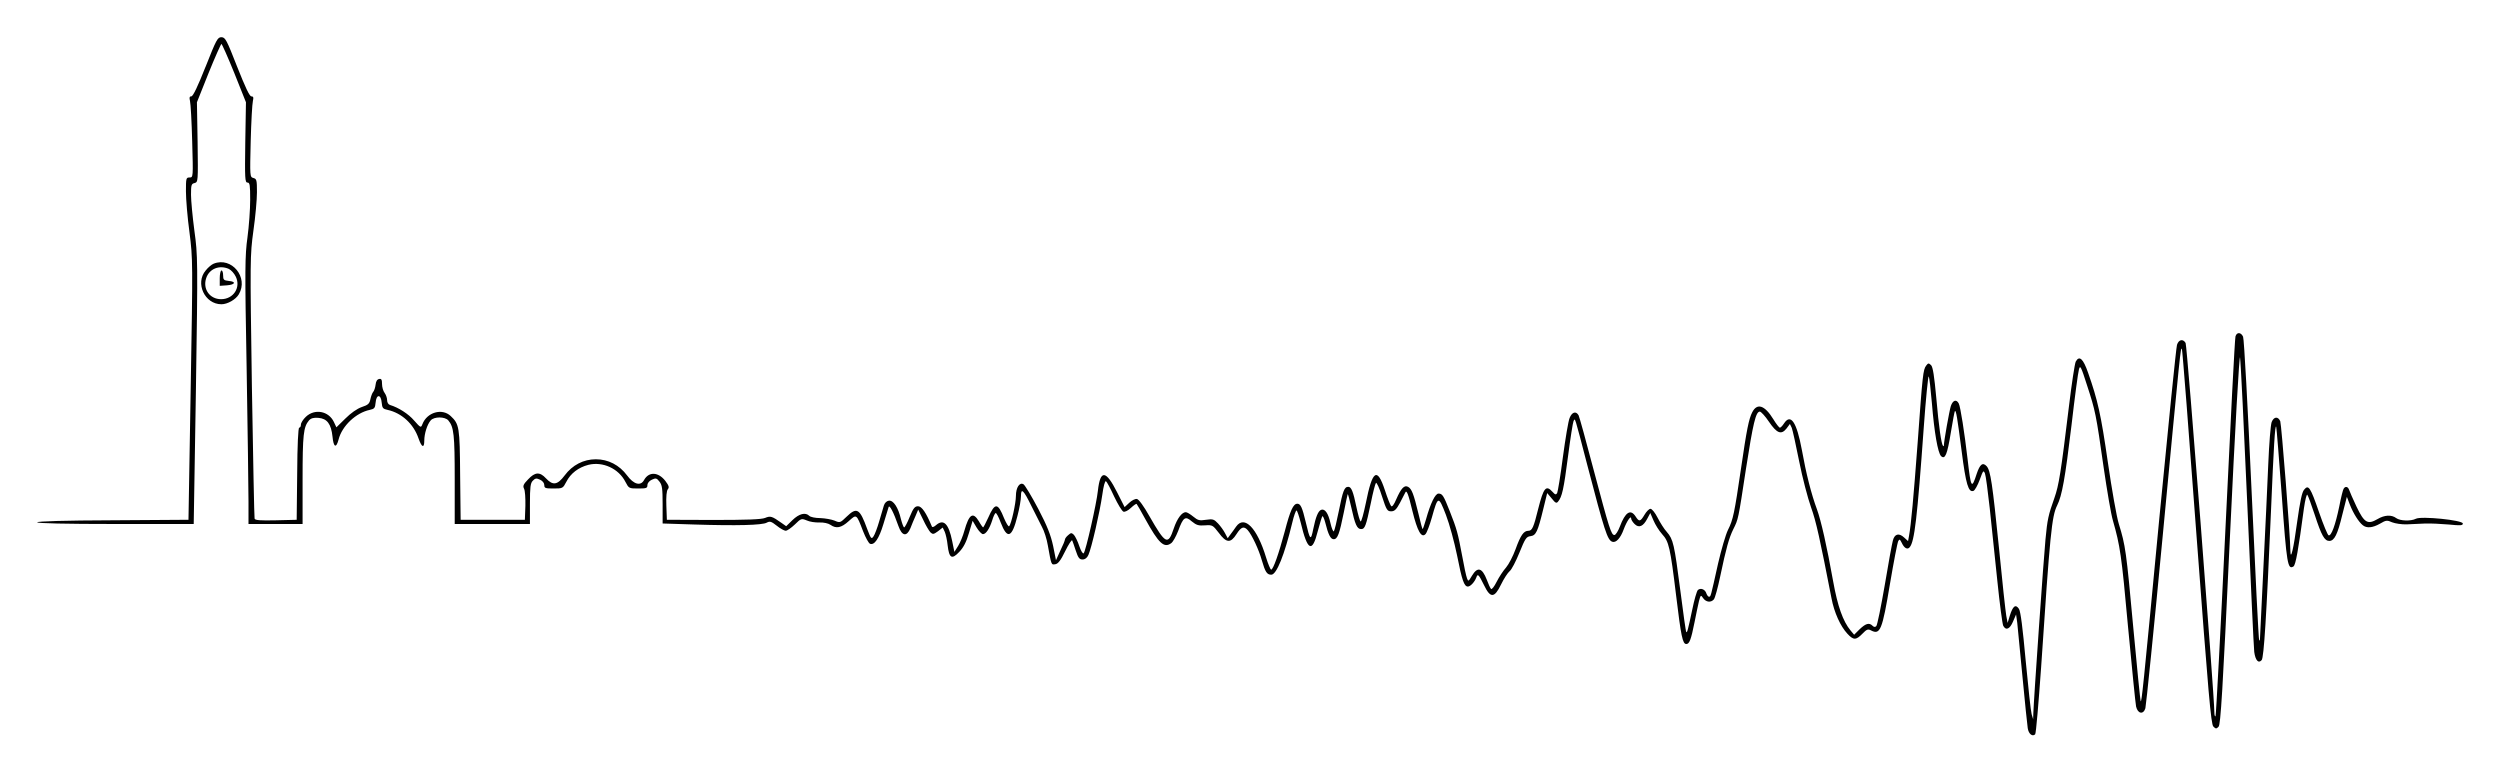 <?xml version="1.0" standalone="no"?>
<!DOCTYPE svg PUBLIC "-//W3C//DTD SVG 20010904//EN"
 "http://www.w3.org/TR/2001/REC-SVG-20010904/DTD/svg10.dtd">
<svg version="1.0" xmlns="http://www.w3.org/2000/svg"
 width="1479pt" height="457pt" viewBox="0 0 1479 457"
 preserveAspectRatio="xMidYMid meet">

<g transform="translate(0,457) scale(0.1,-0.1)"
fill="#000000" stroke="none">
<path d="M1216 4175 c-45 -114 -74 -175 -84 -175 -11 0 -13 -7 -8 -27 4 -16
10 -124 13 -240 6 -213 6 -213 -16 -213 -20 0 -21 -5 -21 -82 0 -46 9 -155 21
-243 20 -158 20 -172 7 -930 l-13 -770 -447 -3 c-287 -1 -448 -6 -448 -12 0
-6 164 -10 463 -10 l463 0 13 792 c12 777 11 796 -9 943 -11 83 -20 179 -20
213 0 57 2 65 21 69 21 6 21 8 18 242 l-4 236 69 173 c38 94 73 172 76 172 3
0 38 -78 76 -172 l69 -173 -4 -237 c-3 -214 -2 -238 13 -238 14 0 16 -15 16
-102 0 -56 -7 -156 -16 -222 -15 -108 -16 -184 -5 -775 6 -361 11 -716 11
-788 l0 -133 160 0 160 0 0 264 c0 265 5 310 38 349 12 13 27 17 55 15 52 -4
76 -36 84 -111 6 -64 22 -71 36 -17 20 80 103 158 184 175 28 6 32 11 35 43 4
51 32 51 36 0 3 -32 7 -37 35 -43 83 -18 154 -83 183 -169 19 -54 34 -60 34
-12 0 40 17 95 38 119 20 23 84 23 104 0 33 -39 38 -84 38 -349 l0 -264 223 0
222 0 0 120 c0 99 3 122 17 136 14 15 22 16 43 6 15 -7 25 -20 25 -32 0 -18 6
-20 55 -20 54 0 55 1 75 39 25 50 72 86 131 101 85 21 179 -22 219 -101 20
-38 21 -39 75 -39 49 0 55 2 55 20 0 12 11 25 26 32 23 11 29 10 45 -11 16
-20 19 -40 19 -136 l0 -112 188 -6 c252 -8 402 -4 428 11 19 10 27 7 59 -18
21 -17 45 -30 53 -30 9 0 33 17 54 37 37 36 39 37 71 24 17 -8 51 -13 75 -12
25 1 52 -5 65 -14 34 -24 64 -18 108 22 47 42 45 44 85 -60 15 -38 33 -71 41
-74 26 -10 53 30 79 116 14 47 28 93 31 101 5 16 29 -29 58 -112 21 -60 49
-65 71 -13 7 19 21 52 30 72 l16 38 29 -59 c15 -33 35 -66 43 -75 14 -13 19
-13 45 6 l28 22 12 -25 c6 -14 14 -49 17 -79 9 -78 25 -87 69 -40 25 26 42 59
57 111 l22 73 23 -39 c13 -22 31 -40 38 -40 18 0 39 32 55 82 6 21 15 40 20
43 4 2 18 -23 30 -56 39 -102 67 -91 99 38 12 45 21 98 21 118 0 51 15 37 62
-59 22 -44 50 -100 62 -123 13 -23 29 -73 35 -110 21 -117 20 -115 44 -111 16
2 32 22 58 76 20 41 39 70 42 65 2 -4 12 -32 21 -60 14 -43 22 -53 40 -53 15
0 27 9 35 27 18 39 68 256 82 355 7 52 16 85 22 81 5 -3 27 -44 48 -90 22 -46
46 -86 55 -90 9 -3 27 6 44 22 17 16 32 26 34 24 3 -3 26 -43 51 -89 80 -145
111 -174 153 -144 11 7 29 40 42 73 30 82 42 90 81 56 27 -22 40 -26 78 -23
44 3 46 1 81 -44 45 -61 70 -63 105 -8 28 44 44 49 67 23 25 -29 65 -114 83
-178 20 -69 30 -85 56 -85 31 0 78 117 124 308 9 39 21 72 25 72 4 0 15 -33
25 -72 40 -168 68 -182 101 -50 12 45 24 85 27 88 3 3 11 -14 17 -37 18 -73
32 -99 50 -99 23 0 34 31 60 159 11 58 22 106 23 108 2 1 11 -34 21 -78 22
-101 34 -129 58 -129 23 0 29 17 58 155 12 61 26 114 30 118 4 5 21 -31 36
-80 26 -80 31 -88 54 -88 20 0 31 11 52 50 15 28 29 55 31 60 8 20 18 -5 43
-109 29 -118 53 -161 77 -136 8 8 25 53 38 99 36 129 39 129 83 15 21 -54 50
-162 66 -240 29 -148 42 -184 64 -184 15 0 40 27 50 54 8 24 14 18 46 -47 37
-77 61 -76 100 5 17 35 40 70 51 79 11 8 37 58 58 110 34 84 41 94 65 97 33 4
43 26 76 161 l23 94 27 -32 c21 -27 28 -30 37 -19 24 28 34 74 59 266 14 108
29 203 33 211 10 17 3 41 81 -259 103 -394 119 -444 148 -455 22 -8 49 21 68
74 18 48 44 86 44 63 0 -7 9 -21 20 -32 26 -26 52 -14 76 33 l17 32 19 -44
c10 -24 33 -61 51 -81 40 -44 48 -76 83 -365 29 -239 38 -285 60 -285 18 0 28
24 49 130 9 47 21 102 26 124 10 37 11 38 25 17 17 -24 46 -27 63 -7 7 8 23
67 37 133 36 172 53 231 78 282 30 60 29 55 75 357 42 269 58 339 82 339 7 0
32 -27 54 -60 47 -69 73 -79 104 -40 l20 27 11 -23 c5 -13 25 -103 44 -199 19
-96 51 -218 70 -271 30 -83 53 -188 121 -538 16 -85 53 -166 94 -210 36 -39
51 -39 89 0 25 26 33 29 50 20 55 -29 67 -1 113 275 22 130 44 244 49 253 7
13 10 11 21 -11 14 -31 34 -42 47 -25 28 34 44 168 83 710 12 169 26 304 29
300 4 -5 12 -75 19 -158 14 -173 35 -293 54 -313 24 -23 37 9 58 139 11 68 22
125 24 127 7 7 14 -36 40 -237 25 -196 40 -246 70 -235 8 3 25 33 37 66 20 55
22 58 31 37 5 -13 17 -105 28 -204 10 -99 30 -292 45 -430 14 -137 30 -257 35
-267 16 -30 39 -20 58 25 l18 42 7 -50 c3 -27 17 -171 31 -320 14 -148 28
-285 31 -303 5 -34 28 -52 44 -36 5 5 20 182 35 394 53 795 63 895 95 960 29
58 47 159 85 475 19 165 39 314 44 330 7 27 12 18 48 -95 49 -150 53 -168 98
-485 20 -137 44 -279 55 -315 42 -147 51 -203 89 -625 23 -242 44 -456 48
-475 10 -43 43 -49 55 -10 4 14 51 475 103 1025 106 1118 105 1108 113 1101 3
-3 42 -504 87 -1112 70 -932 85 -1108 99 -1122 14 -14 18 -15 31 -1 12 12 24
201 67 1119 31 654 56 1089 60 1065 4 -22 23 -413 43 -870 20 -456 38 -849 41
-872 7 -50 25 -70 44 -48 13 16 28 251 55 880 16 380 24 519 31 500 2 -6 17
-189 33 -408 29 -406 35 -439 69 -418 13 8 29 97 62 344 7 49 16 85 20 80 4
-4 24 -58 44 -119 40 -123 58 -154 86 -154 30 0 49 38 77 155 l27 106 18 -47
c20 -51 52 -102 76 -121 23 -19 58 -16 102 9 36 21 41 22 72 8 18 -7 57 -13
86 -12 28 1 78 3 110 5 31 1 94 -2 140 -6 69 -7 82 -6 82 6 0 20 -247 45 -278
28 -29 -15 -93 -13 -116 4 -28 21 -69 19 -111 -6 -58 -34 -78 -22 -124 74 -21
45 -41 90 -44 100 -7 19 -22 22 -32 6 -4 -5 -16 -53 -26 -105 -23 -111 -47
-176 -63 -171 -6 2 -31 63 -56 135 -52 151 -63 167 -89 135 -13 -15 -24 -70
-41 -190 -21 -158 -39 -234 -40 -173 -1 93 -53 749 -60 768 -13 30 -38 28 -51
-5 -6 -16 -15 -127 -20 -248 -5 -121 -18 -399 -29 -618 -11 -219 -20 -406 -20
-414 0 -9 -2 -14 -5 -11 -3 2 -23 403 -45 889 -22 486 -44 894 -50 907 -12 27
-37 29 -45 2 -4 -11 -30 -520 -59 -1130 -29 -611 -56 -1113 -59 -1117 -4 -3
-7 7 -7 23 0 100 -161 2168 -170 2185 -15 26 -41 21 -51 -11 -5 -14 -51 -473
-104 -1020 -99 -1041 -105 -1094 -111 -1088 -2 3 -22 200 -44 439 -41 449 -46
483 -85 609 -13 41 -42 206 -65 365 -41 284 -60 368 -117 530 -29 84 -52 104
-73 66 -6 -12 -24 -130 -40 -263 -48 -396 -60 -469 -86 -543 -36 -101 -42
-128 -53 -245 -10 -99 -70 -957 -72 -1031 l-1 -34 -9 30 c-5 17 -20 158 -35
315 -18 197 -30 292 -40 308 -20 30 -36 17 -54 -40 l-13 -43 -8 42 c-4 23 -24
203 -43 400 -39 384 -50 459 -73 485 -23 25 -40 12 -59 -45 -30 -93 -34 -86
-54 88 -18 154 -42 309 -52 328 -14 27 -35 20 -47 -15 -9 -29 -41 -208 -41
-232 0 -5 -2 -7 -5 -4 -10 10 -25 112 -40 284 -12 129 -20 183 -31 194 -14 13
-17 13 -29 -3 -18 -24 -21 -51 -50 -452 -25 -333 -39 -487 -51 -553 l-6 -33
-23 21 c-31 29 -57 22 -67 -18 -5 -18 -27 -137 -48 -264 -22 -127 -44 -236
-50 -242 -7 -7 -14 -6 -22 2 -20 20 -40 14 -76 -20 l-33 -33 -21 25 c-45 54
-77 145 -103 290 -38 213 -72 361 -96 427 -33 88 -65 215 -89 350 -31 167 -66
219 -106 158 -9 -14 -20 -25 -24 -25 -5 0 -22 22 -39 50 -51 83 -96 98 -125
41 -20 -39 -33 -104 -66 -331 -39 -265 -47 -305 -77 -364 -14 -28 -40 -118
-59 -200 -45 -202 -43 -196 -54 -196 -5 0 -11 9 -15 19 -7 24 -33 35 -50 21
-7 -6 -22 -59 -34 -118 -25 -118 -30 -137 -35 -131 -3 2 -18 112 -35 244 -36
277 -42 304 -80 348 -16 17 -40 56 -55 85 -14 28 -33 52 -42 52 -8 0 -24 -16
-35 -35 -25 -42 -32 -43 -53 -10 -30 46 -61 25 -93 -60 -10 -27 -25 -50 -32
-50 -19 0 -30 35 -123 385 -44 168 -84 313 -89 323 -15 27 -39 20 -53 -15 -8
-18 -25 -122 -40 -232 -14 -109 -30 -205 -34 -213 -7 -11 -12 -10 -27 7 -39
43 -53 26 -85 -100 -27 -110 -36 -130 -58 -130 -28 0 -46 -26 -76 -109 -15
-41 -40 -89 -56 -108 -17 -19 -42 -57 -56 -85 -14 -28 -29 -47 -33 -42 -5 5
-16 29 -25 54 -28 72 -55 79 -88 24 -20 -34 -22 -35 -29 -16 -5 12 -18 72 -29
134 -25 133 -31 157 -73 263 -37 94 -44 105 -67 105 -19 0 -47 -56 -74 -153
-9 -31 -18 -57 -20 -57 -2 0 -13 42 -25 93 -28 115 -39 145 -61 157 -22 12
-41 -8 -70 -74 -13 -31 -24 -46 -30 -40 -5 5 -22 48 -37 94 -46 139 -74 119
-113 -77 -13 -62 -26 -110 -31 -108 -4 3 -15 40 -24 83 -20 97 -31 122 -49
122 -23 0 -32 -24 -56 -145 -12 -60 -25 -114 -29 -118 -4 -4 -13 17 -20 48
-13 59 -33 87 -55 79 -18 -7 -32 -41 -47 -114 -14 -71 -19 -67 -44 40 -21 89
-31 110 -50 110 -24 0 -42 -39 -74 -162 -36 -135 -69 -228 -81 -228 -4 0 -18
33 -30 72 -53 175 -128 252 -177 183 -10 -14 -25 -36 -34 -47 l-16 -22 -16 30
c-8 16 -27 42 -41 57 -24 25 -30 28 -71 22 -39 -6 -48 -4 -76 19 -17 14 -37
26 -44 26 -23 0 -51 -37 -71 -96 -34 -102 -49 -94 -144 72 -33 59 -63 100 -74
102 -10 2 -30 -8 -45 -22 l-28 -26 -44 87 c-67 133 -100 136 -114 10 -8 -77
-72 -358 -84 -370 -5 -5 -16 13 -26 42 -9 28 -24 58 -32 67 -14 13 -17 13 -34
-2 -11 -9 -19 -21 -19 -26 0 -5 -12 -35 -27 -65 l-26 -57 -17 85 c-14 64 -34
116 -88 219 -39 74 -78 139 -87 145 -23 14 -45 -19 -45 -69 0 -42 -27 -166
-40 -179 -4 -5 -17 17 -30 47 -37 93 -54 94 -94 3 -14 -31 -28 -57 -30 -57 -2
0 -14 16 -25 36 -35 58 -58 43 -86 -56 -8 -30 -25 -71 -37 -90 l-22 -35 -13
64 c-21 104 -51 133 -96 94 -11 -10 -22 -14 -24 -8 -34 82 -60 120 -82 120
-19 0 -28 -11 -49 -62 -14 -35 -29 -63 -33 -63 -4 0 -12 22 -19 48 -16 70 -45
114 -72 110 -13 -2 -24 -13 -29 -28 -4 -14 -16 -56 -28 -95 -11 -38 -26 -78
-34 -89 -12 -17 -15 -13 -37 45 -44 121 -61 131 -122 72 -37 -36 -39 -37 -71
-23 -17 7 -56 14 -84 15 -29 0 -58 6 -65 13 -23 23 -61 13 -100 -25 l-37 -36
-27 19 c-58 41 -66 43 -98 30 -22 -9 -109 -12 -306 -12 l-275 1 -3 83 c-2 53
1 89 9 98 9 11 6 21 -15 49 -42 54 -98 56 -126 5 -20 -37 -61 -26 -100 27 -46
62 -112 96 -185 96 -73 0 -139 -34 -185 -96 -42 -56 -69 -61 -110 -17 -37 40
-65 38 -106 -6 -28 -29 -32 -39 -24 -55 6 -10 9 -56 8 -102 l-3 -82 -190 0
-190 0 -3 265 c-2 284 -5 301 -56 349 -51 48 -140 22 -167 -48 -9 -23 -10 -23
-49 21 -34 40 -93 77 -142 92 -11 3 -18 15 -18 29 0 13 -7 32 -15 43 -8 10
-15 34 -15 52 0 26 -4 33 -17 30 -12 -2 -19 -14 -21 -33 -2 -17 -8 -36 -14
-43 -6 -6 -13 -26 -17 -44 -5 -26 -14 -34 -51 -46 -28 -10 -64 -35 -97 -68
l-53 -52 -15 32 c-31 65 -114 80 -166 30 -16 -15 -29 -36 -29 -46 0 -10 -4
-18 -10 -18 -6 0 -11 -102 -12 -272 l-3 -273 -123 -3 c-93 -2 -123 0 -126 10
-2 7 -9 359 -16 783 -11 753 -11 773 9 920 12 83 21 185 21 228 0 72 -2 79
-21 84 -21 6 -21 8 -16 217 3 116 9 223 13 239 5 21 3 27 -9 27 -11 0 -36 54
-84 175 -63 161 -70 174 -93 175 -23 0 -30 -13 -94 -175z"/>
<path d="M1264 3010 c-11 -4 -33 -22 -47 -40 -64 -75 -6 -200 93 -200 36 0 85
28 103 59 59 100 -43 224 -149 181z m90 -31 c14 -7 32 -27 41 -46 31 -64 -14
-133 -87 -133 -67 0 -110 60 -88 125 18 55 78 79 134 54z"/>
<path d="M1300 2924 l0 -45 43 3 c49 4 56 22 10 26 -29 3 -33 7 -33 33 0 16
-4 29 -10 29 -5 0 -10 -21 -10 -46z"/>
</g>
</svg>
